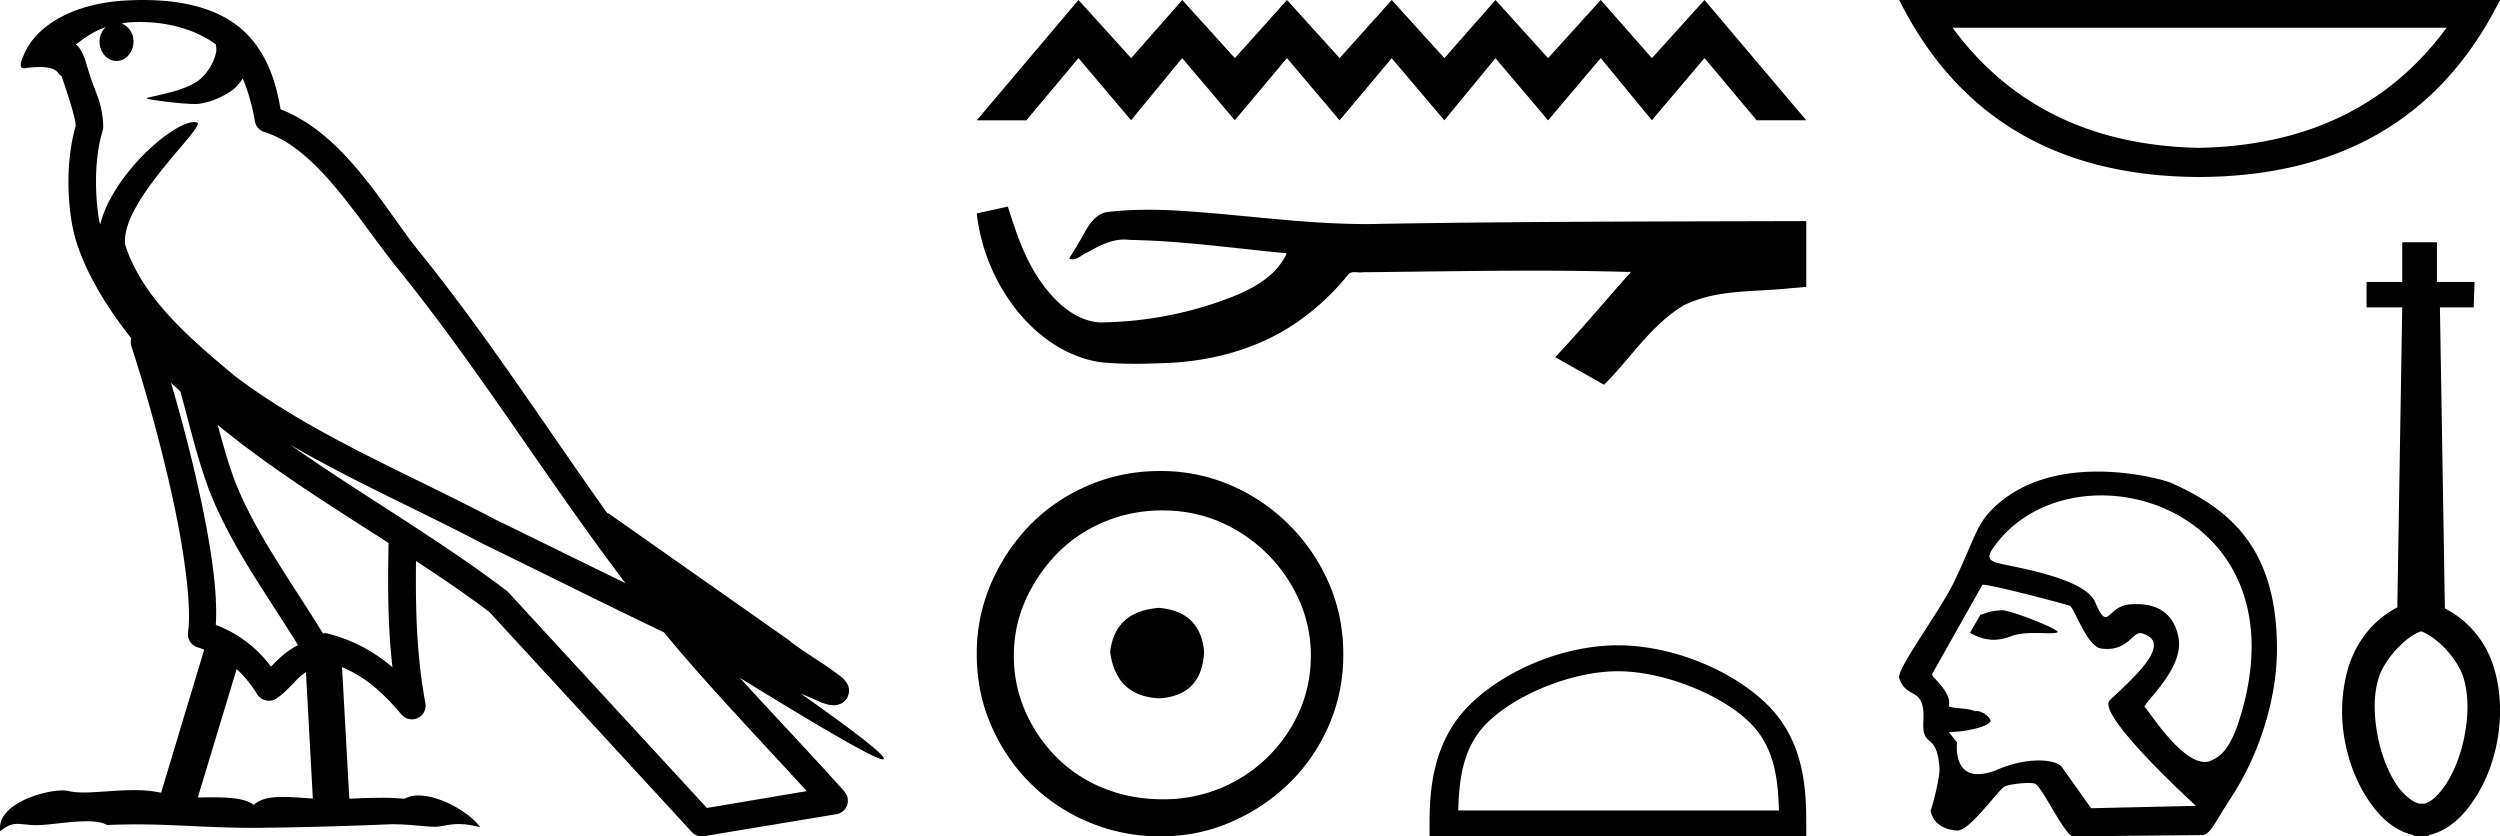 <svg xmlns="http://www.w3.org/2000/svg" width="53.803" height="18"><path d="M3.01.474c.693 0 1.247.2 1.634.479.006.053.02.107.009.16-.05.248-.195.477-.396.63-.316.207-.697.267-1.057.356-.09.01-.019.031.031.04.23.04.707.099.971.099l.052-.001c.278-.032.54-.148.766-.311.079-.067.147-.15.205-.236.147.346.227.713.26.917.018.11.096.2.202.233 1.139.349 2.038 1.91 2.88 2.949 1.729 2.137 3.199 4.526 4.892 6.76-.937-.456-1.87-.916-2.81-1.374-1.92-1.01-3.92-1.816-5.604-3.09l-.008-.008c-.97-.808-1.963-1.66-2.339-2.793-.148-.92 1.757-2.577 1.542-2.646a.207.207 0 0 0-.064-.01c-.458 0-1.753 1.128-2.019 2.202-.003-.014-.01-.03-.014-.045-.073-.356-.154-1.256.068-1.98a.29.29 0 0 0 .01-.103 1.968 1.968 0 0 0-.123-.634c-.063-.17-.139-.344-.26-.765-.031-.108-.142-.328-.208-.345.186-.138.375-.28.645-.375a.434.434 0 0 0-.132.314c0 .23.164.415.365.415.2 0 .364-.186.364-.415V.894a.411.411 0 0 0-.255-.39c.053-.007.096-.019.154-.022.081-.006.16-.008.238-.008zm.67 7.763c.065.065.135.124.202.187.214.78.412 1.64.692 2.305.483 1.145 1.216 2.141 1.84 3.154a1.814 1.814 0 0 0-.385.27 6.831 6.831 0 0 0-.199.193 2.61 2.61 0 0 0-1.186-.897c.045-.723-.108-1.712-.34-2.787a34.903 34.903 0 0 0-.624-2.425zm1.006.908c1.149.945 2.428 1.738 3.676 2.54-.018.91-.018 1.778.084 2.675a3.411 3.411 0 0 0-1.437-.736c-.02 0-.037.012-.057.012-.649-1.063-1.383-2.06-1.837-3.134-.156-.37-.293-.85-.429-1.357zm.407 5.254a2.5 2.5 0 0 1 .44.541.3.3 0 0 0 .257.14.29.29 0 0 0 .17-.053c.215-.156.347-.324.476-.446.047-.045.097-.08.148-.117l.149 2.722c-.213-.014-.435-.035-.637-.035-.264 0-.495.036-.633.172-.169-.134-.497-.164-.89-.164-.102 0-.207.002-.316.004l.836-2.764zM6.25 9.574c1.354.787 2.784 1.414 4.135 2.125a.244.244 0 0 0 .006.003c1.295.631 2.586 1.28 3.894 1.904.984 1.189 2.052 2.295 3.078 3.42l-2.15.362-4.267-4.635a.288.288 0 0 0-.037-.036c-1.499-1.137-3.152-2.082-4.66-3.143zM3.076 0c-.135 0-.273.005-.411.013C1.58.083.792.54.523 1.157c-.04.093-.146.314-.007.314a2.35 2.35 0 0 1 .341-.028c.418 0 .38.172.47.194.09.282.29.846.303 1.068-.244.86-.153 1.763-.064 2.198.15.732.63 1.584 1.261 2.38a.285.285 0 0 0 0 .166 35.3 35.3 0 0 1 .903 3.336c.251 1.168.393 2.277.317 2.823a.294.294 0 0 0 .221.328c.045.011.084.031.127.045l-.928 3.079a2.847 2.847 0 0 0-.593-.055c-.381 0-.756.05-1.064.05-.125 0-.24-.008-.34-.032a.546.546 0 0 0-.125-.012c-.436 0-1.428.306-1.34.879.15-.128.257-.159.375-.159.11 0 .23.027.405.027h.027c.254-.004.697-.083 1.053-.083.18 0 .338.02.438.08.236-.01.45-.013.649-.013.85 0 1.447.07 2.5.075a89.565 89.565 0 0 0 2.974-.079c.45.003.697.054.922.054h.04c.134-.004.265-.057.48-.057.123 0 .273.017.468.07-.25-.341-.877-.685-1.33-.685a.591.591 0 0 0-.302.071 5.081 5.081 0 0 0-.508-.022c-.22 0-.448.01-.678.02l-.157-2.83c.487.203.857.517 1.281 1.021a.295.295 0 0 0 .513-.246c-.192-1.039-.213-2.019-.202-3.06.54.354 1.072.713 1.576 1.094l4.36 4.738a.29.29 0 0 0 .263.09c.95-.159 1.9-.315 2.849-.474a.294.294 0 0 0 .23-.193.298.298 0 0 0-.06-.297c-.741-.83-1.508-1.631-2.25-2.445 1.269.78 2.875 1.755 3.08 1.755.022 0 .027-.013.012-.04-.094-.163-.9-.755-1.775-1.373.14.058.276.12.415.177l.017.01c.103.035.16.059.27.062a.286.286 0 0 0 .108-.016.317.317 0 0 0 .188-.152.32.32 0 0 0 .023-.238c-.017-.05-.038-.077-.054-.098-.061-.085-.103-.109-.162-.154a4.553 4.553 0 0 0-.205-.149c-.153-.105-.336-.223-.493-.328a4.992 4.992 0 0 1-.328-.233.307.307 0 0 0-.028-.025l-3.892-2.736c-.008-.006-.02-.001-.028-.006-1.333-1.869-2.588-3.825-4.046-5.627-.744-.92-1.598-2.528-2.985-3.064-.067-.396-.218-1.127-.755-1.649C4.827.26 4.168.056 3.427.011A5.728 5.728 0 0 0 3.076 0zM23.21 0l-2.189 2.589h1.068L23.21 1.25l1.132 1.338 1.1-1.338 1.133 1.338 1.122-1.338 1.133 1.34 1.121-1.338 1.133 1.338 1.1-1.338 1.133 1.338 1.133-1.34 1.1 1.338 1.133-1.338 1.122 1.338h1.068L36.683 0l-1.132 1.251L34.45 0l-1.133 1.251L32.185 0l-1.1 1.251L29.952 0l-1.121 1.251L27.698 0l-1.122 1.251L25.444 0l-1.1 1.251L23.21 0zm-1.52 4.446l-.015.003-.654.144a4.1 4.1 0 0 0 .894 2.126c.447.545 1.074.98 1.783 1.078.243.023.487.032.73.032.252 0 .503-.01.754-.02.923-.048 1.846-.297 2.625-.803a5.2 5.2 0 0 0 1.216-1.108c.036-.033.08-.041.127-.041.042 0 .086.006.128.006a.276.276 0 0 0 .053-.004c1.215-.011 2.43-.034 3.646-.034.69 0 1.38.007 2.069.028a.134.134 0 0 1 .028-.004c.063 0-.074.105-.095.14-.5.568-.99 1.146-1.508 1.698l1.05.593c.57-.563 1.003-1.278 1.701-1.7.659-.337 1.419-.298 2.136-.361l.515-.045V4.758c-3.044.009-6.087.008-9.13.059a13.14 13.14 0 0 1-.343.005c-1.429 0-2.846-.232-4.272-.3a11.146 11.146 0 0 0-.413-.008c-.305 0-.61.015-.912.053-.301.073-.425.389-.57.628-.07.125-.146.246-.224.366.028.014.054.02.08.02.11 0 .206-.108.308-.146.245-.14.511-.28.797-.28a.84.84 0 0 1 .117.008c1.133.02 2.256.182 3.382.288-.231.504-.753.78-1.25.967a8.024 8.024 0 0 1-2.78.521c-.514-.038-.926-.415-1.217-.812-.373-.497-.571-1.095-.756-1.681zm3.25 8.636c-.632.05-.982.366-1.048.949.083.632.432.965 1.048.998.616-.033.94-.366.974-.998-.05-.583-.375-.899-.974-.949zm.075-2.097c.45 0 .866.084 1.248.25a3.291 3.291 0 0 1 1.698 1.685c.166.374.25.77.25 1.186 0 .432-.084.836-.25 1.21a3.177 3.177 0 0 1-2.946 1.885c-.45 0-.87-.079-1.26-.237a3.003 3.003 0 0 1-1.012-.662 3.244 3.244 0 0 1-.674-.986 2.947 2.947 0 0 1-.25-1.21c0-.416.084-.812.25-1.186.167-.374.392-.707.674-.999.283-.29.62-.52 1.011-.686a3.2 3.2 0 0 1 1.261-.25zm-.05-.848c-.549 0-1.065.104-1.548.312-.482.208-.898.49-1.248.848a4.16 4.16 0 0 0-.836 1.249 3.78 3.78 0 0 0-.312 1.535c0 .549.104 1.06.312 1.535a4 4 0 0 0 .836 1.236A3.961 3.961 0 0 0 24.965 18c.55 0 1.061-.104 1.535-.312a4.16 4.16 0 0 0 1.249-.836c.357-.35.64-.762.848-1.236a3.78 3.78 0 0 0 .312-1.535c0-.55-.104-1.061-.312-1.535a4.046 4.046 0 0 0-2.097-2.097 3.78 3.78 0 0 0-1.535-.312zm9.855 4.309c.997 0 2.245.512 2.849 1.116.528.528.597 1.229.616 1.88h-6.902c.02-.651.088-1.352.617-1.88.604-.604 1.822-1.116 2.82-1.116zm0-.558c-1.183 0-2.456.546-3.202 1.292-.765.765-.852 1.773-.852 2.526V18h8.107v-.294c0-.753-.058-1.76-.823-2.526-.746-.746-2.048-1.292-3.23-1.292zM52.654.597q-1.851 2.517-5.327 2.585-3.454-.068-5.305-2.585zM40.873 0q1.897 3.794 6.454 3.809 4.58-.015 6.476-3.809zm2.215 13.133h-.007c-.326.023-.29.055-.46.098l-.223.385a.99.99 0 0 0 .506.153c.12 0 .245-.025.385-.08.146-.055.336-.066.512-.066.118 0 .23.005.316.005.08 0 .139-.005.161-.022.072-.053-1.001-.473-1.19-.473zm2.136-2.471c1.86 0 3.822 1.542 3.068 4.485-.173.671-.365 1.072-.666 1.201a.332.332 0 0 1-.176.05c-.534 0-1.24-1.157-1.282-1.169-.133-.038.865-.812.712-1.526-.033-.153-.147-.702-.898-.702-.047 0-.096.002-.148.006-.318.028-.416.273-.52.273-.059 0-.12-.079-.225-.323-.242-.564-1.978-.781-2.158-.859-.11-.047-.174-.102-.045-.291.528-.77 1.42-1.145 2.338-1.145zm-2.545 1.922c.19 0 1.79.419 1.865.454.09.021.363.872.67.918a.93.93 0 0 0 .138.01c.43 0 .547-.341.708-.341.01 0 .021.001.032.004.682.193-.12.909-.686 1.44-.317.297 1.853 2.274 1.853 2.274l-2.256.051-.63-.888c-.051-.074-.233-.14-.499-.14-.235 0-.538.051-.876.192a1.144 1.144 0 0 1-.43.103c-.54 0-.45-.686-.45-.686a3.742 3.742 0 0 1-.176-.222h.027c.312 0 .765-.103.843-.2.102-.05-.122-.25-.267-.25a.125.125 0 0 0-.04.005c-.175-.078-.39-.047-.566-.105.083-.315-.386-.63-.356-.698l1.081-1.92a.049.049 0 0 1 .015 0zm2.463-2.435c-.75 0-1.618.171-2.257.8-.368.361-.42.732-.842 1.595-.305.624-1.23 1.86-1.17 2.048.155.484.562.156.52.921-.033.624.28.204.346.992.019.232-.164.888-.19.942.06.308.337.416.575.427h.006c.27 0 .884-.89 1.018-.95.095-.041.34-.073.506-.073.068 0 .123.005.147.018.156.08.62 1.084.807 1.131l2.787-.028c.172-.002.282-.29.612-.793.651-.989.983-2.181.995-3.142.028-2.291-1.075-3.105-2.285-3.649-.074-.033-.753-.239-1.575-.239zm6.959 3.435c.38.145.793.611.914.995.12.384.107.832.021 1.273-.085.434-.256.847-.462 1.117-.142.185-.27.291-.391.327h-.114c-.12-.028-.277-.135-.434-.327-.206-.27-.376-.683-.462-1.117-.085-.44-.1-.889.022-1.273.12-.384.573-.882.906-.99v-.005zm-.402-8.37v.853h-.768v.548h.768l-.106 6.457c-.548.284-.89.768-1.053 1.287a3.387 3.387 0 0 0-.064 1.643c.107.533.32 1.002.612 1.38.22.284.512.518.853.59v.02c.022.008.043.008.064.008.029 0 .057-.007.086-.007a.504.504 0 0 0 .1.007c.028 0 .049 0 .077-.007v-.021c.342-.072.633-.306.854-.59.291-.378.505-.847.611-1.38.107-.534.1-1.11-.064-1.643a2.11 2.11 0 0 0-1.052-1.266l-.107-6.478h.726l.02-.548h-.81v-.853H51.7z"/></svg>